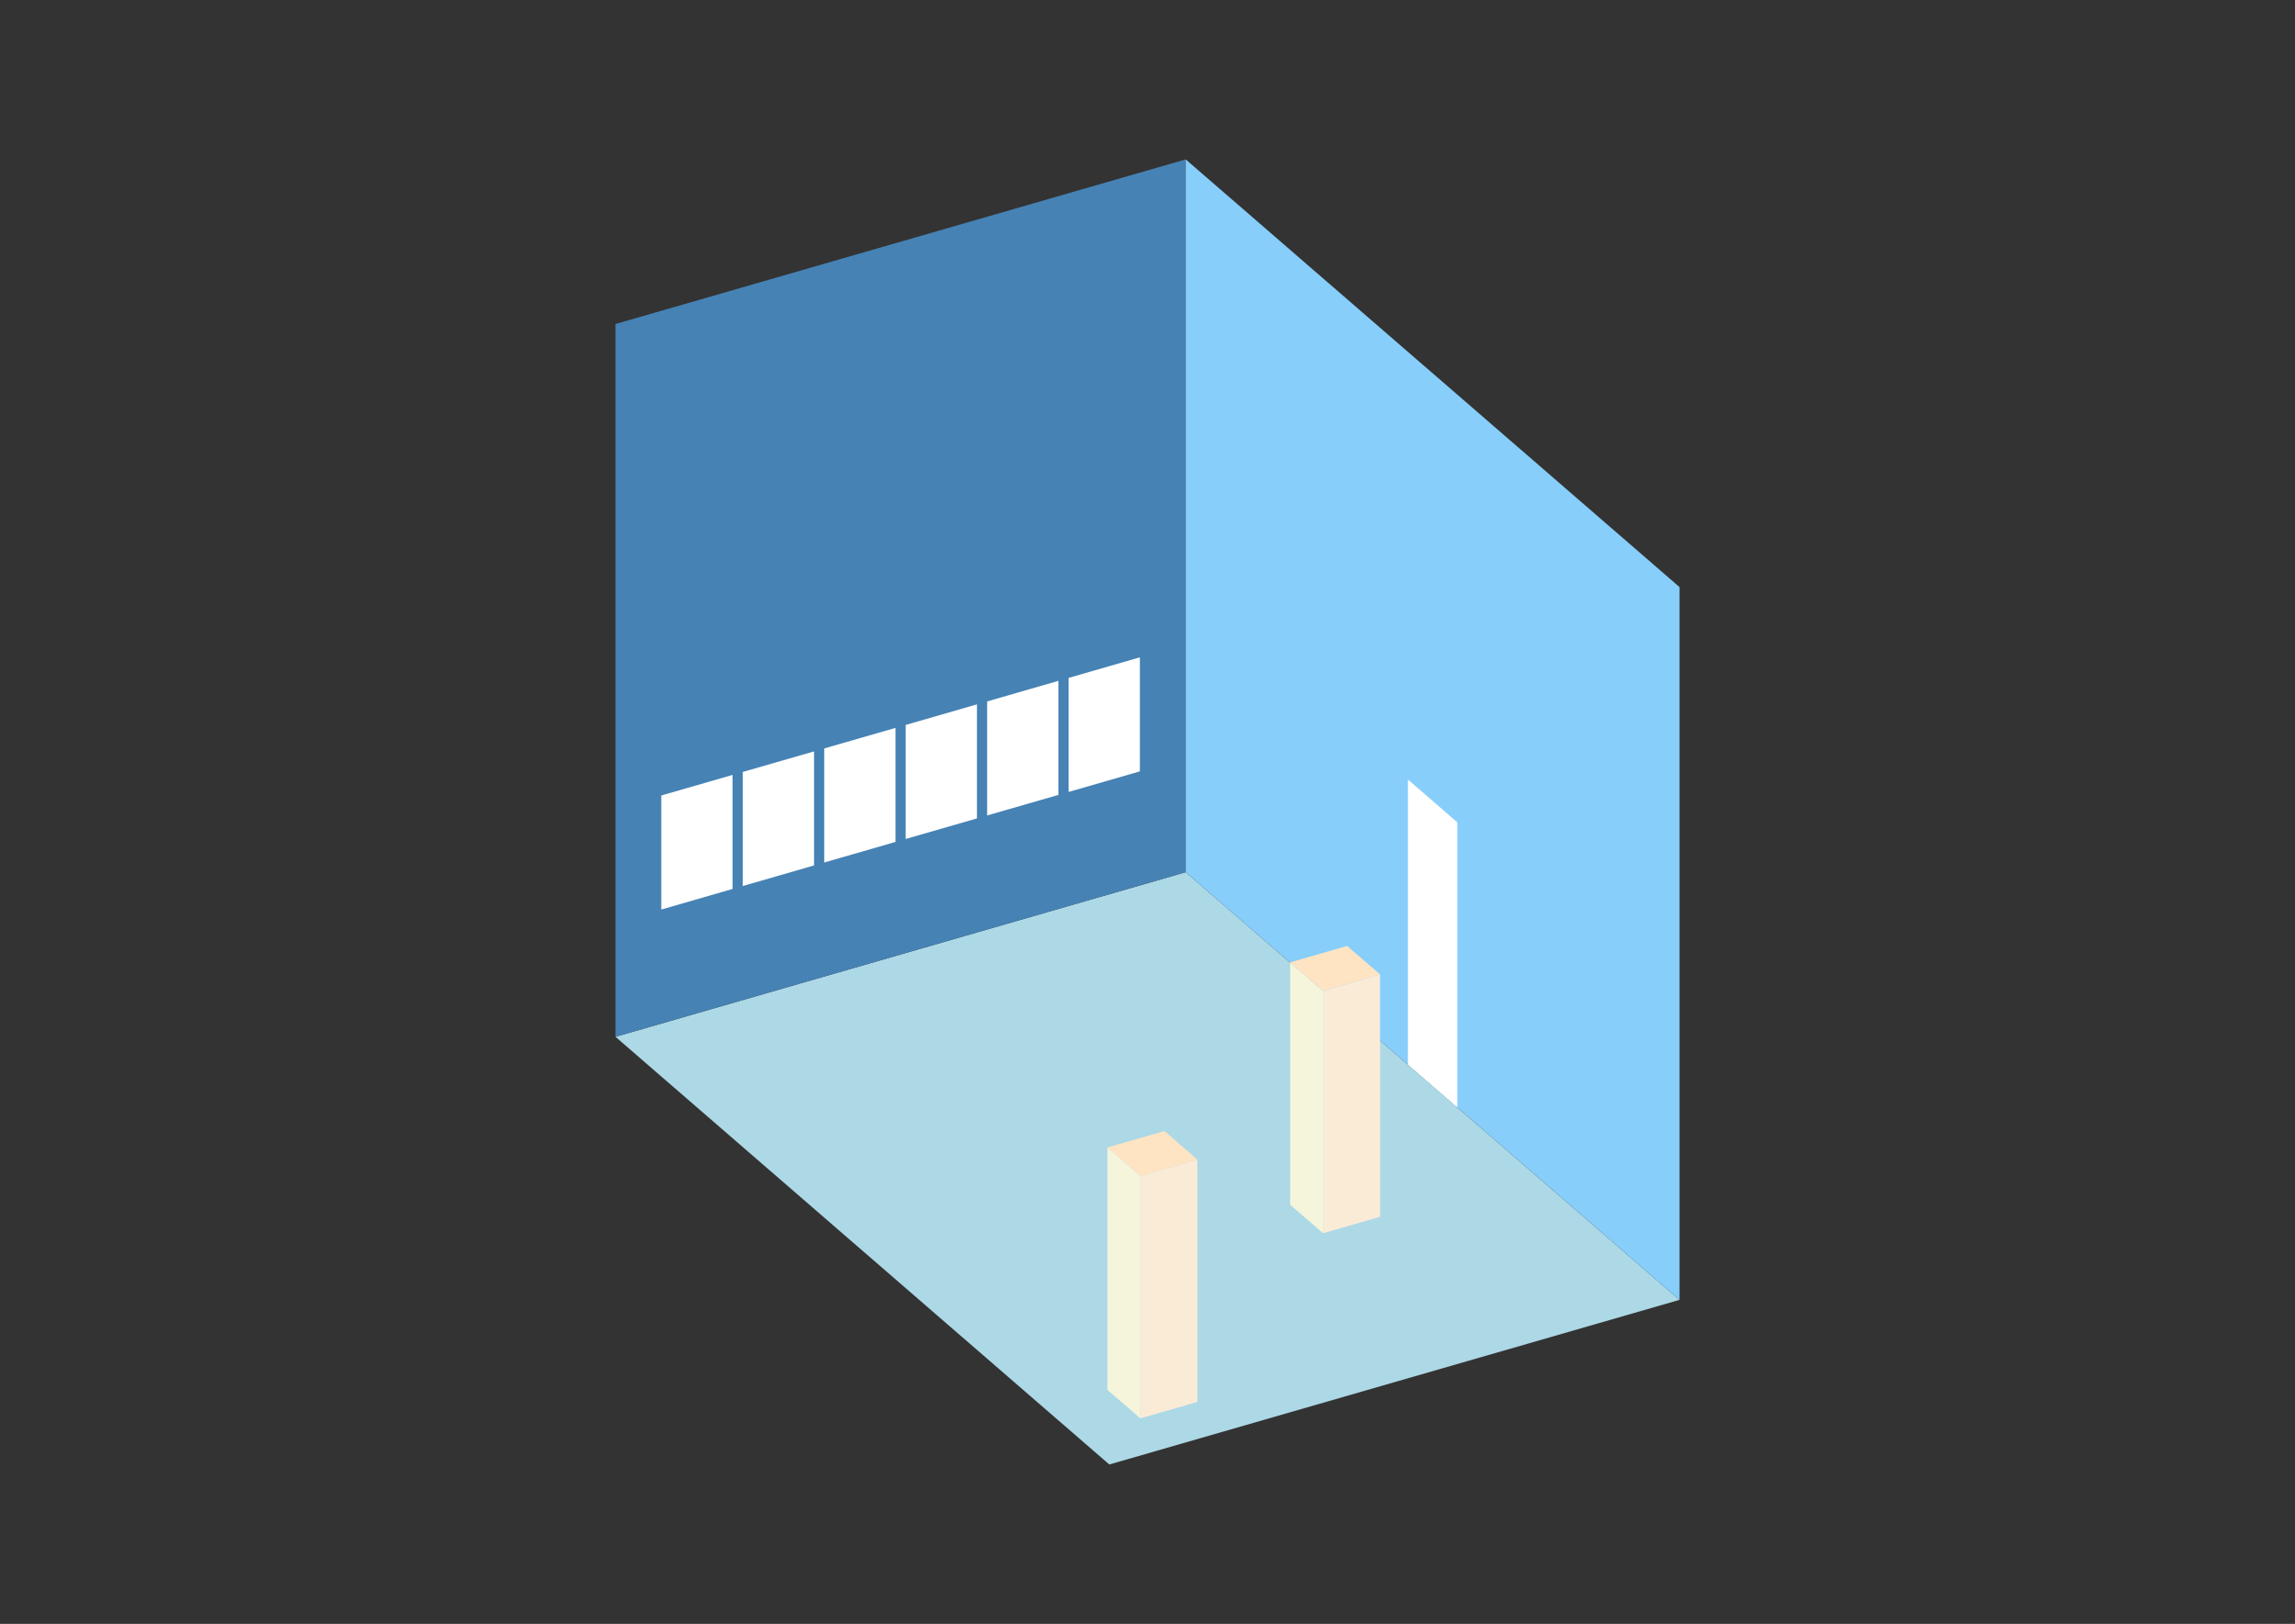 <?xml version="1.0" encoding="UTF-8"?>
<svg
  xmlns="http://www.w3.org/2000/svg"
  width="848"
  height="600"
  style="background-color:white"
>
  <rect width="100%" height="100%" fill="#333333" stroke="none"/>
  <polygon fill="lightblue" points="409.886,541.105 227.42,383.084 438.114,322.262 620.58,480.283" />
  <polygon fill="steelblue" points="227.42,383.084 227.42,119.717 438.114,58.895 438.114,322.262" />
  <polygon fill="lightskyblue" points="620.58,480.283 620.58,216.916 438.114,58.895 438.114,322.262" />
  <polygon fill="white" points="538.47,409.174 538.47,303.827 520.224,288.025 520.224,393.372" />
  <polygon fill="white" points="244.351,336.058 244.351,293.919 270.688,286.317 270.688,328.455" />
  <polygon fill="white" points="274.45,327.369 274.45,285.231 300.787,277.628 300.787,319.767" />
  <polygon fill="white" points="304.549,318.68 304.549,276.542 330.886,268.939 330.886,311.078" />
  <polygon fill="white" points="334.648,309.992 334.648,267.853 360.985,260.25 360.985,302.389" />
  <polygon fill="white" points="364.747,301.303 364.747,259.164 391.084,251.561 391.084,293.7" />
  <polygon fill="white" points="394.846,292.614 394.846,250.475 421.183,242.872 421.183,285.011" />
  <polygon fill="antiquewhite" points="488.869,455.664 488.869,366.119 509.938,360.037 509.938,449.582" />
  <polygon fill="beige" points="488.869,455.664 488.869,366.119 476.704,355.585 476.704,445.13" />
  <polygon fill="bisque" points="488.869,366.119 476.704,355.585 497.774,349.503 509.938,360.037" />
  <polygon fill="antiquewhite" points="421.354,524.067 421.354,434.523 442.424,428.44 442.424,517.985" />
  <polygon fill="beige" points="421.354,524.067 421.354,434.523 409.19,423.988 409.19,513.533" />
  <polygon fill="bisque" points="421.354,434.523 409.19,423.988 430.259,417.906 442.424,428.44" />
</svg>
